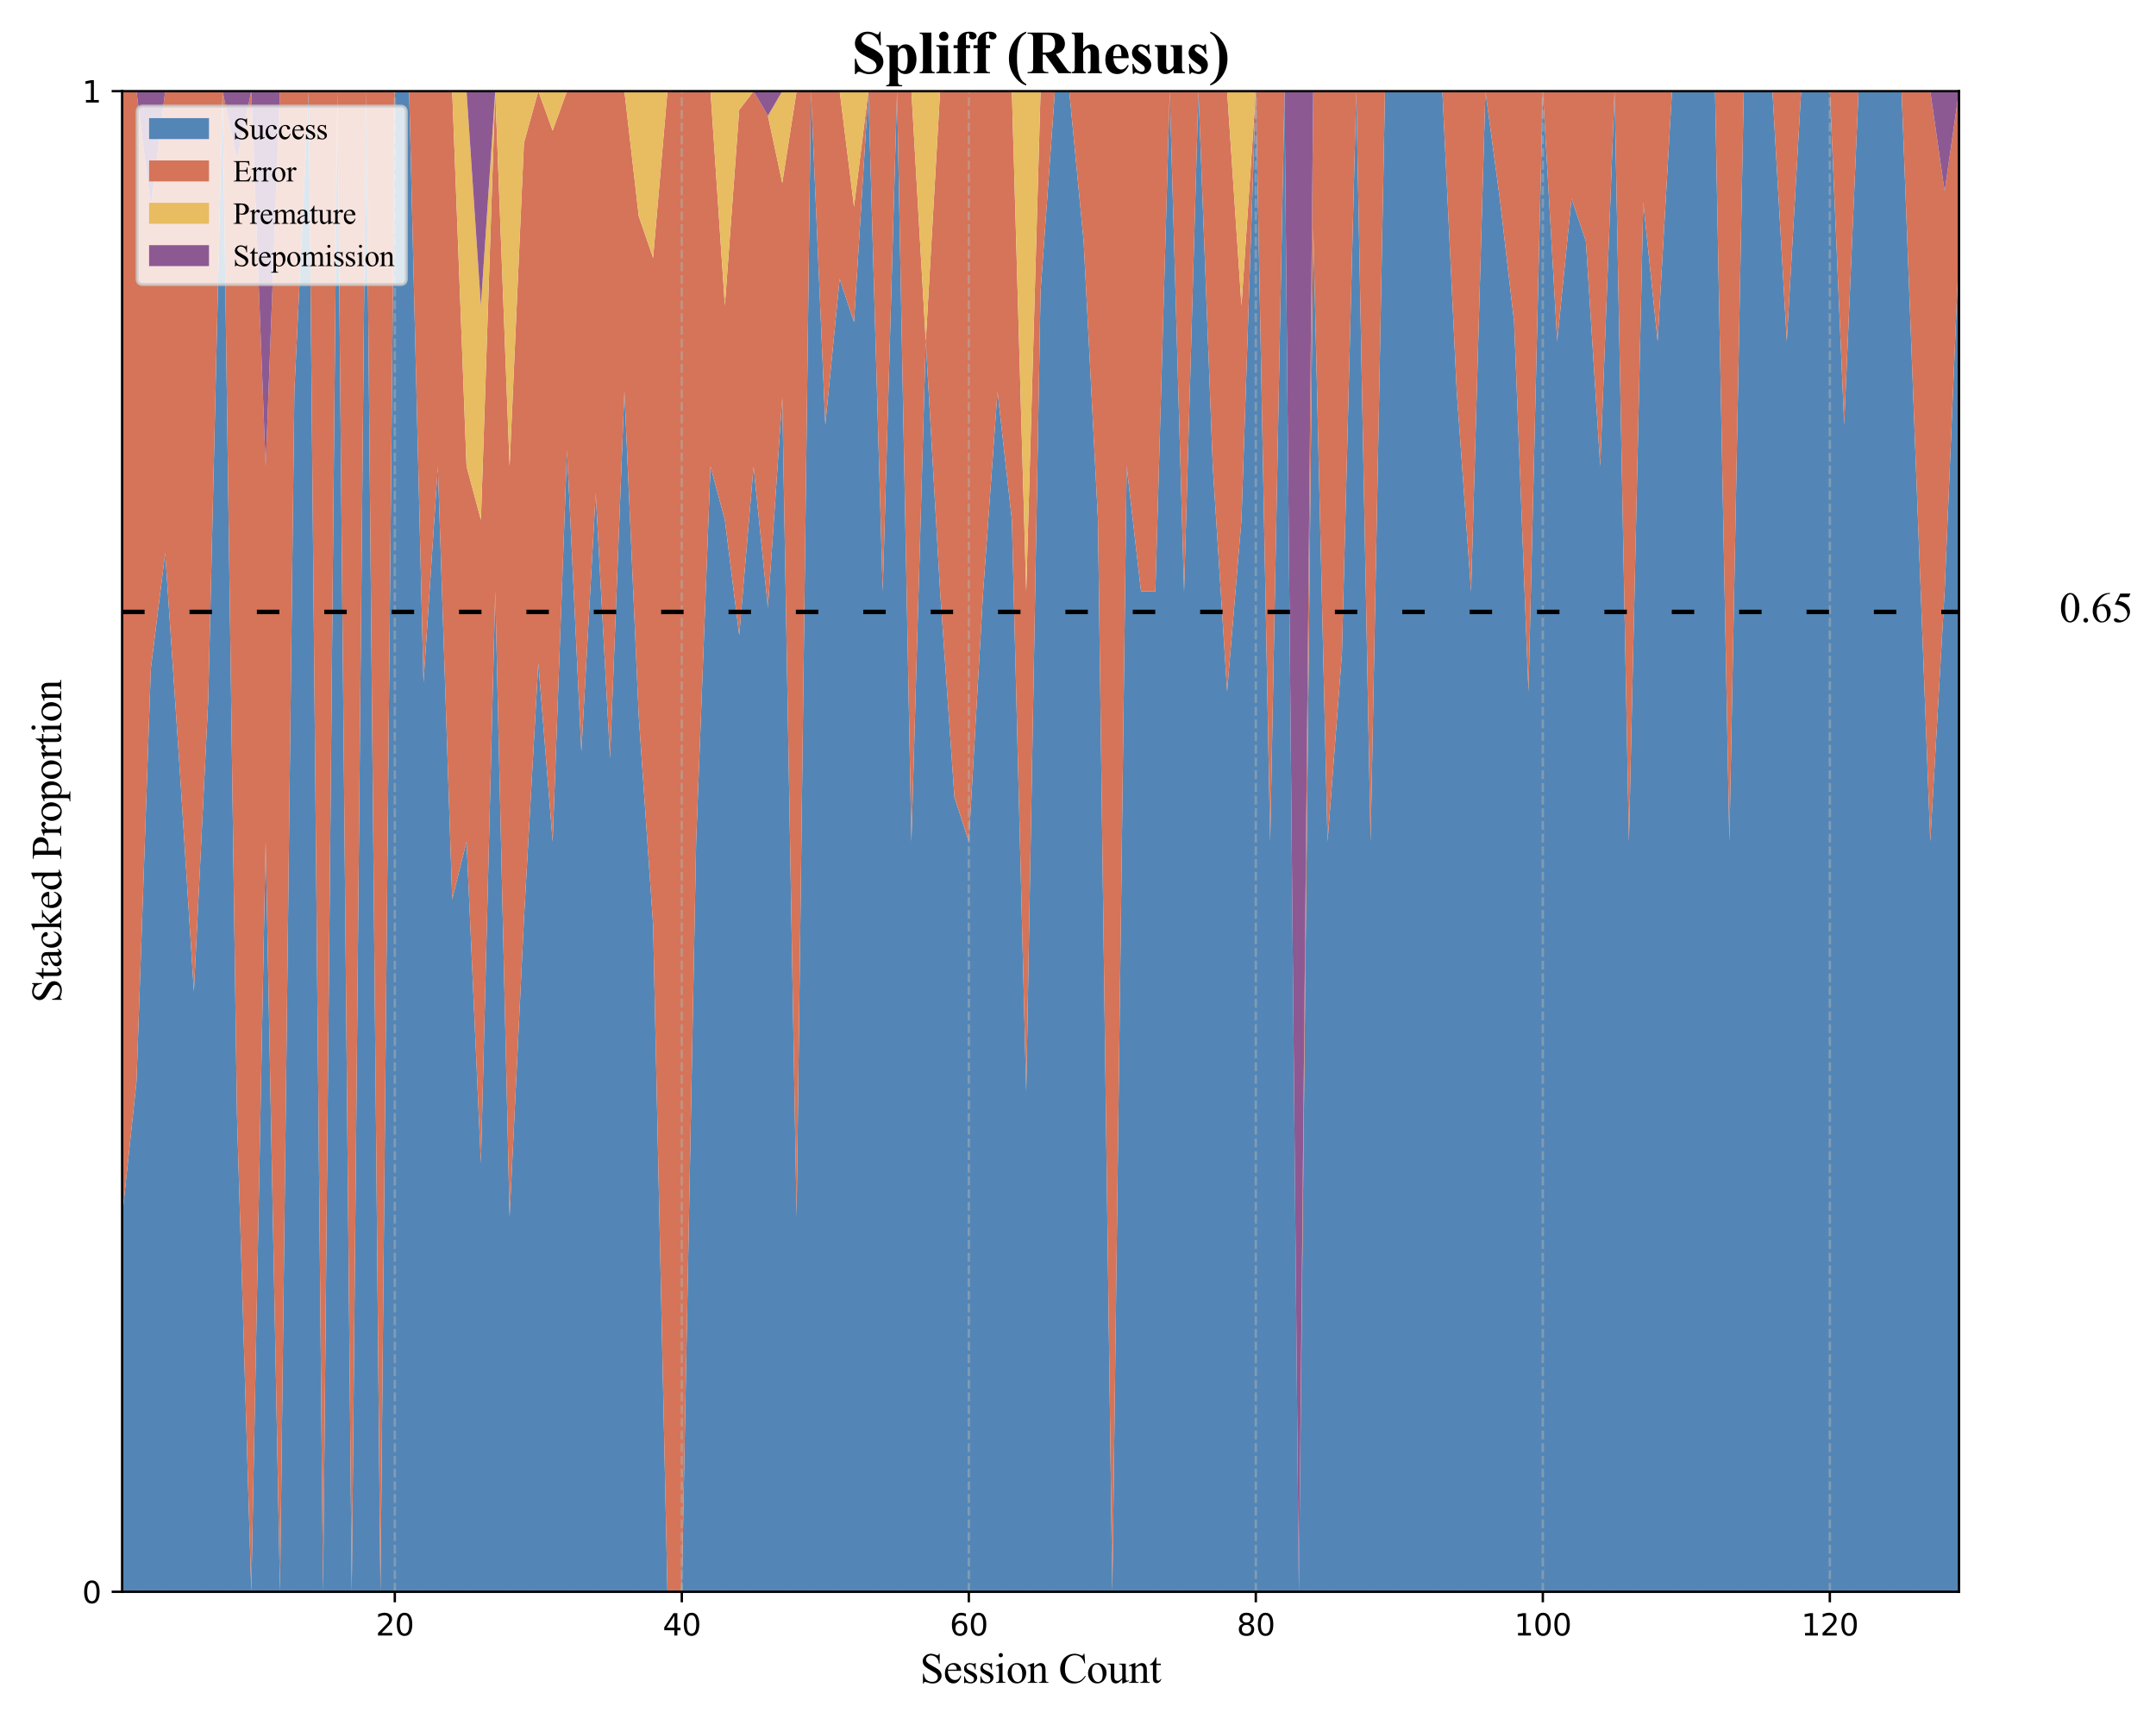 <?xml version="1.0" encoding="utf-8" standalone="no"?>
<!DOCTYPE svg PUBLIC "-//W3C//DTD SVG 1.1//EN"
  "http://www.w3.org/Graphics/SVG/1.1/DTD/svg11.dtd">
<svg xmlns:xlink="http://www.w3.org/1999/xlink" width="720pt" height="576pt" viewBox="0 0 720 576" xmlns="http://www.w3.org/2000/svg" version="1.1">
 <defs>
  <style type="text/css">*{stroke-linejoin: round; stroke-linecap: butt}</style>
 </defs>
 <g id="figure_1">
  <g id="patch_1">
   <path d="M 0 576 
L 720 576 
L 720 0 
L 0 0 
z
" style="fill: #ffffff"/>
  </g>
  <g id="axes_1">
   <g id="patch_2">
    <path d="M 40.79 531.52 
L 654.204 531.52 
L 654.204 30.441 
L 40.79 30.441 
z
" style="fill: #ffffff"/>
   </g>
   <g id="FillBetweenPolyCollection_1">
    <path d="M 40.79 406.25 
L 40.79 531.52 
L 45.582 531.52 
L 50.375 531.52 
L 55.167 531.52 
L 59.959 531.52 
L 64.751 531.52 
L 69.544 531.52 
L 74.336 531.52 
L 79.128 531.52 
L 83.921 531.52 
L 88.713 531.52 
L 93.505 531.52 
L 98.298 531.52 
L 103.09 531.52 
L 107.882 531.52 
L 112.674 531.52 
L 117.467 531.52 
L 122.259 531.52 
L 127.051 531.52 
L 131.844 531.52 
L 136.636 531.52 
L 141.428 531.52 
L 146.221 531.52 
L 151.013 531.52 
L 155.805 531.52 
L 160.597 531.52 
L 165.39 531.52 
L 170.182 531.52 
L 174.974 531.52 
L 179.767 531.52 
L 184.559 531.52 
L 189.351 531.52 
L 194.144 531.52 
L 198.936 531.52 
L 203.728 531.52 
L 208.52 531.52 
L 213.313 531.52 
L 218.105 531.52 
L 222.897 531.52 
L 227.69 531.52 
L 232.482 531.52 
L 237.274 531.52 
L 242.067 531.52 
L 246.859 531.52 
L 251.651 531.52 
L 256.443 531.52 
L 261.236 531.52 
L 266.028 531.52 
L 270.82 531.52 
L 275.613 531.52 
L 280.405 531.52 
L 285.197 531.52 
L 289.99 531.52 
L 294.782 531.52 
L 299.574 531.52 
L 304.366 531.52 
L 309.159 531.52 
L 313.951 531.52 
L 318.743 531.52 
L 323.536 531.52 
L 328.328 531.52 
L 333.12 531.52 
L 337.913 531.52 
L 342.705 531.52 
L 347.497 531.52 
L 352.289 531.52 
L 357.082 531.52 
L 361.874 531.52 
L 366.666 531.52 
L 371.459 531.52 
L 376.251 531.52 
L 381.043 531.52 
L 385.836 531.52 
L 390.628 531.52 
L 395.42 531.52 
L 400.212 531.52 
L 405.005 531.52 
L 409.797 531.52 
L 414.589 531.52 
L 419.382 531.52 
L 424.174 531.52 
L 428.966 531.52 
L 433.759 531.52 
L 438.551 531.52 
L 443.343 531.52 
L 448.135 531.52 
L 452.928 531.52 
L 457.72 531.52 
L 462.512 531.52 
L 467.305 531.52 
L 472.097 531.52 
L 476.889 531.52 
L 481.682 531.52 
L 486.474 531.52 
L 491.266 531.52 
L 496.058 531.52 
L 500.851 531.52 
L 505.643 531.52 
L 510.435 531.52 
L 515.228 531.52 
L 520.02 531.52 
L 524.812 531.52 
L 529.605 531.52 
L 534.397 531.52 
L 539.189 531.52 
L 543.981 531.52 
L 548.774 531.52 
L 553.566 531.52 
L 558.358 531.52 
L 563.151 531.52 
L 567.943 531.52 
L 572.735 531.52 
L 577.528 531.52 
L 582.32 531.52 
L 587.112 531.52 
L 591.904 531.52 
L 596.697 531.52 
L 601.489 531.52 
L 606.281 531.52 
L 611.074 531.52 
L 615.866 531.52 
L 620.658 531.52 
L 625.451 531.52 
L 630.243 531.52 
L 635.035 531.52 
L 639.827 531.52 
L 644.62 531.52 
L 649.412 531.52 
L 654.204 531.52 
L 654.204 83.186 
L 654.204 83.186 
L 649.412 197.467 
L 644.62 280.98 
L 639.827 155.71 
L 635.035 30.441 
L 630.243 30.441 
L 625.451 30.441 
L 620.658 30.441 
L 615.866 141.792 
L 611.074 30.441 
L 606.281 30.441 
L 601.489 30.441 
L 596.697 113.954 
L 591.904 30.441 
L 587.112 30.441 
L 582.32 30.441 
L 577.528 280.98 
L 572.735 30.441 
L 567.943 30.441 
L 563.151 30.441 
L 558.358 30.441 
L 553.566 113.954 
L 548.774 67.558 
L 543.981 280.98 
L 539.189 30.441 
L 534.397 155.71 
L 529.605 80.549 
L 524.812 66.232 
L 520.02 113.954 
L 515.228 30.441 
L 510.435 230.872 
L 505.643 107.53 
L 500.851 66.232 
L 496.058 30.441 
L 491.266 197.467 
L 486.474 130.656 
L 481.682 30.441 
L 476.889 30.441 
L 472.097 30.441 
L 467.305 30.441 
L 462.512 30.441 
L 457.72 280.98 
L 452.928 30.441 
L 448.135 218.345 
L 443.343 280.98 
L 438.551 75.993 
L 433.759 531.52 
L 428.966 30.441 
L 424.174 280.98 
L 419.382 30.441 
L 414.589 173.606 
L 409.797 230.872 
L 405.005 155.71 
L 400.212 30.441 
L 395.42 197.467 
L 390.628 30.441 
L 385.836 197.467 
L 381.043 197.467 
L 376.251 155.71 
L 371.459 531.52 
L 366.666 173.606 
L 361.874 80.549 
L 357.082 30.441 
L 352.289 30.441 
L 347.497 97.251 
L 342.705 364.494 
L 337.913 173.606 
L 333.12 130.656 
L 328.328 197.467 
L 323.536 280.98 
L 318.743 266.243 
L 313.951 197.467 
L 309.159 113.954 
L 304.366 280.98 
L 299.574 30.441 
L 294.782 197.467 
L 289.99 30.441 
L 285.197 107.53 
L 280.405 93.076 
L 275.613 141.792 
L 270.82 30.441 
L 266.028 406.25 
L 261.236 132.702 
L 256.443 202.943 
L 251.651 155.71 
L 246.859 212.082 
L 242.067 173.606 
L 237.274 155.71 
L 232.482 280.98 
L 227.69 531.52 
L 222.897 531.52 
L 218.105 308.818 
L 213.313 239.224 
L 208.52 130.656 
L 203.728 253.143 
L 198.936 164.658 
L 194.144 250.916 
L 189.351 150.264 
L 184.559 280.98 
L 179.767 221.328 
L 174.974 306.898 
L 170.182 406.25 
L 165.39 197.467 
L 160.597 388.354 
L 155.805 280.98 
L 151.013 300.253 
L 146.221 155.71 
L 141.428 227.836 
L 136.636 30.441 
L 131.844 30.441 
L 127.051 531.52 
L 122.259 30.441 
L 117.467 531.52 
L 112.674 30.441 
L 107.882 531.52 
L 103.09 30.441 
L 98.298 130.656 
L 93.505 531.52 
L 88.713 280.98 
L 83.921 531.52 
L 79.128 372.086 
L 74.336 30.441 
L 69.544 233.581 
L 64.751 331.088 
L 59.959 255.926 
L 55.167 184.619 
L 50.375 223.163 
L 45.582 361.153 
L 40.79 406.25 
z
" clip-path="url(#pd65417ac3e)" style="fill: #5386b6"/>
   </g>
   <g id="FillBetweenPolyCollection_2">
    <path d="M 40.79 30.441 
L 40.79 406.25 
L 45.582 361.153 
L 50.375 223.163 
L 55.167 184.619 
L 59.959 255.926 
L 64.751 331.088 
L 69.544 233.581 
L 74.336 30.441 
L 79.128 372.086 
L 83.921 531.52 
L 88.713 280.98 
L 93.505 531.52 
L 98.298 130.656 
L 103.09 30.441 
L 107.882 531.52 
L 112.674 30.441 
L 117.467 531.52 
L 122.259 30.441 
L 127.051 531.52 
L 131.844 30.441 
L 136.636 30.441 
L 141.428 227.836 
L 146.221 155.71 
L 151.013 300.253 
L 155.805 280.98 
L 160.597 388.354 
L 165.39 197.467 
L 170.182 406.25 
L 174.974 306.898 
L 179.767 221.328 
L 184.559 280.98 
L 189.351 150.264 
L 194.144 250.916 
L 198.936 164.658 
L 203.728 253.143 
L 208.52 130.656 
L 213.313 239.224 
L 218.105 308.818 
L 222.897 531.52 
L 227.69 531.52 
L 232.482 280.98 
L 237.274 155.71 
L 242.067 173.606 
L 246.859 212.082 
L 251.651 155.71 
L 256.443 202.943 
L 261.236 132.702 
L 266.028 406.25 
L 270.82 30.441 
L 275.613 141.792 
L 280.405 93.076 
L 285.197 107.53 
L 289.99 30.441 
L 294.782 197.467 
L 299.574 30.441 
L 304.366 280.98 
L 309.159 113.954 
L 313.951 197.467 
L 318.743 266.243 
L 323.536 280.98 
L 328.328 197.467 
L 333.12 130.656 
L 337.913 173.606 
L 342.705 364.494 
L 347.497 97.251 
L 352.289 30.441 
L 357.082 30.441 
L 361.874 80.549 
L 366.666 173.606 
L 371.459 531.52 
L 376.251 155.71 
L 381.043 197.467 
L 385.836 197.467 
L 390.628 30.441 
L 395.42 197.467 
L 400.212 30.441 
L 405.005 155.71 
L 409.797 230.872 
L 414.589 173.606 
L 419.382 30.441 
L 424.174 280.98 
L 428.966 30.441 
L 433.759 531.52 
L 438.551 75.993 
L 443.343 280.98 
L 448.135 218.345 
L 452.928 30.441 
L 457.72 280.98 
L 462.512 30.441 
L 467.305 30.441 
L 472.097 30.441 
L 476.889 30.441 
L 481.682 30.441 
L 486.474 130.656 
L 491.266 197.467 
L 496.058 30.441 
L 500.851 66.232 
L 505.643 107.53 
L 510.435 230.872 
L 515.228 30.441 
L 520.02 113.954 
L 524.812 66.232 
L 529.605 80.549 
L 534.397 155.71 
L 539.189 30.441 
L 543.981 280.98 
L 548.774 67.558 
L 553.566 113.954 
L 558.358 30.441 
L 563.151 30.441 
L 567.943 30.441 
L 572.735 30.441 
L 577.528 280.98 
L 582.32 30.441 
L 587.112 30.441 
L 591.904 30.441 
L 596.697 113.954 
L 601.489 30.441 
L 606.281 30.441 
L 611.074 30.441 
L 615.866 141.792 
L 620.658 30.441 
L 625.451 30.441 
L 630.243 30.441 
L 635.035 30.441 
L 639.827 155.71 
L 644.62 280.98 
L 649.412 197.467 
L 654.204 83.186 
L 654.204 30.441 
L 654.204 30.441 
L 649.412 63.846 
L 644.62 30.441 
L 639.827 30.441 
L 635.035 30.441 
L 630.243 30.441 
L 625.451 30.441 
L 620.658 30.441 
L 615.866 30.441 
L 611.074 30.441 
L 606.281 30.441 
L 601.489 30.441 
L 596.697 30.441 
L 591.904 30.441 
L 587.112 30.441 
L 582.32 30.441 
L 577.528 30.441 
L 572.735 30.441 
L 567.943 30.441 
L 563.151 30.441 
L 558.358 30.441 
L 553.566 30.441 
L 548.774 30.441 
L 543.981 30.441 
L 539.189 30.441 
L 534.397 30.441 
L 529.605 30.441 
L 524.812 30.441 
L 520.02 30.441 
L 515.228 30.441 
L 510.435 30.441 
L 505.643 30.441 
L 500.851 30.441 
L 496.058 30.441 
L 491.266 30.441 
L 486.474 30.441 
L 481.682 30.441 
L 476.889 30.441 
L 472.097 30.441 
L 467.305 30.441 
L 462.512 30.441 
L 457.72 30.441 
L 452.928 30.441 
L 448.135 30.441 
L 443.343 30.441 
L 438.551 30.441 
L 433.759 531.52 
L 428.966 30.441 
L 424.174 30.441 
L 419.382 30.441 
L 414.589 102.023 
L 409.797 30.441 
L 405.005 30.441 
L 400.212 30.441 
L 395.42 30.441 
L 390.628 30.441 
L 385.836 30.441 
L 381.043 30.441 
L 376.251 30.441 
L 371.459 30.441 
L 366.666 30.441 
L 361.874 30.441 
L 357.082 30.441 
L 352.289 30.441 
L 347.497 30.441 
L 342.705 197.467 
L 337.913 30.441 
L 333.12 30.441 
L 328.328 30.441 
L 323.536 30.441 
L 318.743 30.441 
L 313.951 30.441 
L 309.159 113.954 
L 304.366 30.441 
L 299.574 30.441 
L 294.782 30.441 
L 289.99 30.441 
L 285.197 68.985 
L 280.405 30.441 
L 275.613 30.441 
L 270.82 30.441 
L 266.028 30.441 
L 261.236 61.119 
L 256.443 38.655 
L 251.651 30.441 
L 246.859 36.704 
L 242.067 102.023 
L 237.274 30.441 
L 232.482 30.441 
L 227.69 30.441 
L 222.897 30.441 
L 218.105 86.116 
L 213.313 72.197 
L 208.52 30.441 
L 203.728 30.441 
L 198.936 30.441 
L 194.144 30.441 
L 189.351 30.441 
L 184.559 43.627 
L 179.767 30.441 
L 174.974 47.719 
L 170.182 155.71 
L 165.39 30.441 
L 160.597 173.606 
L 155.805 155.71 
L 151.013 30.441 
L 146.221 30.441 
L 141.428 30.441 
L 136.636 30.441 
L 131.844 30.441 
L 127.051 30.441 
L 122.259 30.441 
L 117.467 30.441 
L 112.674 30.441 
L 107.882 30.441 
L 103.09 30.441 
L 98.298 30.441 
L 93.505 30.441 
L 88.713 155.71 
L 83.921 30.441 
L 79.128 53.217 
L 74.336 30.441 
L 69.544 30.441 
L 64.751 30.441 
L 59.959 30.441 
L 55.167 30.441 
L 50.375 68.985 
L 45.582 30.441 
L 40.79 30.441 
z
" clip-path="url(#pd65417ac3e)" style="fill: #d57459"/>
   </g>
   <g id="FillBetweenPolyCollection_3">
    <path d="M 40.79 30.441 
L 40.79 30.441 
L 45.582 30.441 
L 50.375 68.985 
L 55.167 30.441 
L 59.959 30.441 
L 64.751 30.441 
L 69.544 30.441 
L 74.336 30.441 
L 79.128 53.217 
L 83.921 30.441 
L 88.713 155.71 
L 93.505 30.441 
L 98.298 30.441 
L 103.09 30.441 
L 107.882 30.441 
L 112.674 30.441 
L 117.467 30.441 
L 122.259 30.441 
L 127.051 30.441 
L 131.844 30.441 
L 136.636 30.441 
L 141.428 30.441 
L 146.221 30.441 
L 151.013 30.441 
L 155.805 155.71 
L 160.597 173.606 
L 165.39 30.441 
L 170.182 155.71 
L 174.974 47.719 
L 179.767 30.441 
L 184.559 43.627 
L 189.351 30.441 
L 194.144 30.441 
L 198.936 30.441 
L 203.728 30.441 
L 208.52 30.441 
L 213.313 72.197 
L 218.105 86.116 
L 222.897 30.441 
L 227.69 30.441 
L 232.482 30.441 
L 237.274 30.441 
L 242.067 102.023 
L 246.859 36.704 
L 251.651 30.441 
L 256.443 38.655 
L 261.236 61.119 
L 266.028 30.441 
L 270.82 30.441 
L 275.613 30.441 
L 280.405 30.441 
L 285.197 68.985 
L 289.99 30.441 
L 294.782 30.441 
L 299.574 30.441 
L 304.366 30.441 
L 309.159 113.954 
L 313.951 30.441 
L 318.743 30.441 
L 323.536 30.441 
L 328.328 30.441 
L 333.12 30.441 
L 337.913 30.441 
L 342.705 197.467 
L 347.497 30.441 
L 352.289 30.441 
L 357.082 30.441 
L 361.874 30.441 
L 366.666 30.441 
L 371.459 30.441 
L 376.251 30.441 
L 381.043 30.441 
L 385.836 30.441 
L 390.628 30.441 
L 395.42 30.441 
L 400.212 30.441 
L 405.005 30.441 
L 409.797 30.441 
L 414.589 102.023 
L 419.382 30.441 
L 424.174 30.441 
L 428.966 30.441 
L 433.759 531.52 
L 438.551 30.441 
L 443.343 30.441 
L 448.135 30.441 
L 452.928 30.441 
L 457.72 30.441 
L 462.512 30.441 
L 467.305 30.441 
L 472.097 30.441 
L 476.889 30.441 
L 481.682 30.441 
L 486.474 30.441 
L 491.266 30.441 
L 496.058 30.441 
L 500.851 30.441 
L 505.643 30.441 
L 510.435 30.441 
L 515.228 30.441 
L 520.02 30.441 
L 524.812 30.441 
L 529.605 30.441 
L 534.397 30.441 
L 539.189 30.441 
L 543.981 30.441 
L 548.774 30.441 
L 553.566 30.441 
L 558.358 30.441 
L 563.151 30.441 
L 567.943 30.441 
L 572.735 30.441 
L 577.528 30.441 
L 582.32 30.441 
L 587.112 30.441 
L 591.904 30.441 
L 596.697 30.441 
L 601.489 30.441 
L 606.281 30.441 
L 611.074 30.441 
L 615.866 30.441 
L 620.658 30.441 
L 625.451 30.441 
L 630.243 30.441 
L 635.035 30.441 
L 639.827 30.441 
L 644.62 30.441 
L 649.412 63.846 
L 654.204 30.441 
L 654.204 30.441 
L 654.204 30.441 
L 649.412 63.846 
L 644.62 30.441 
L 639.827 30.441 
L 635.035 30.441 
L 630.243 30.441 
L 625.451 30.441 
L 620.658 30.441 
L 615.866 30.441 
L 611.074 30.441 
L 606.281 30.441 
L 601.489 30.441 
L 596.697 30.441 
L 591.904 30.441 
L 587.112 30.441 
L 582.32 30.441 
L 577.528 30.441 
L 572.735 30.441 
L 567.943 30.441 
L 563.151 30.441 
L 558.358 30.441 
L 553.566 30.441 
L 548.774 30.441 
L 543.981 30.441 
L 539.189 30.441 
L 534.397 30.441 
L 529.605 30.441 
L 524.812 30.441 
L 520.02 30.441 
L 515.228 30.441 
L 510.435 30.441 
L 505.643 30.441 
L 500.851 30.441 
L 496.058 30.441 
L 491.266 30.441 
L 486.474 30.441 
L 481.682 30.441 
L 476.889 30.441 
L 472.097 30.441 
L 467.305 30.441 
L 462.512 30.441 
L 457.72 30.441 
L 452.928 30.441 
L 448.135 30.441 
L 443.343 30.441 
L 438.551 30.441 
L 433.759 531.52 
L 428.966 30.441 
L 424.174 30.441 
L 419.382 30.441 
L 414.589 30.441 
L 409.797 30.441 
L 405.005 30.441 
L 400.212 30.441 
L 395.42 30.441 
L 390.628 30.441 
L 385.836 30.441 
L 381.043 30.441 
L 376.251 30.441 
L 371.459 30.441 
L 366.666 30.441 
L 361.874 30.441 
L 357.082 30.441 
L 352.289 30.441 
L 347.497 30.441 
L 342.705 30.441 
L 337.913 30.441 
L 333.12 30.441 
L 328.328 30.441 
L 323.536 30.441 
L 318.743 30.441 
L 313.951 30.441 
L 309.159 30.441 
L 304.366 30.441 
L 299.574 30.441 
L 294.782 30.441 
L 289.99 30.441 
L 285.197 30.441 
L 280.405 30.441 
L 275.613 30.441 
L 270.82 30.441 
L 266.028 30.441 
L 261.236 30.441 
L 256.443 38.655 
L 251.651 30.441 
L 246.859 30.441 
L 242.067 30.441 
L 237.274 30.441 
L 232.482 30.441 
L 227.69 30.441 
L 222.897 30.441 
L 218.105 30.441 
L 213.313 30.441 
L 208.52 30.441 
L 203.728 30.441 
L 198.936 30.441 
L 194.144 30.441 
L 189.351 30.441 
L 184.559 30.441 
L 179.767 30.441 
L 174.974 30.441 
L 170.182 30.441 
L 165.39 30.441 
L 160.597 102.023 
L 155.805 30.441 
L 151.013 30.441 
L 146.221 30.441 
L 141.428 30.441 
L 136.636 30.441 
L 131.844 30.441 
L 127.051 30.441 
L 122.259 30.441 
L 117.467 30.441 
L 112.674 30.441 
L 107.882 30.441 
L 103.09 30.441 
L 98.298 30.441 
L 93.505 30.441 
L 88.713 155.71 
L 83.921 30.441 
L 79.128 53.217 
L 74.336 30.441 
L 69.544 30.441 
L 64.751 30.441 
L 59.959 30.441 
L 55.167 30.441 
L 50.375 68.985 
L 45.582 30.441 
L 40.79 30.441 
z
" clip-path="url(#pd65417ac3e)" style="fill: #e8bc60"/>
   </g>
   <g id="FillBetweenPolyCollection_4">
    <path d="M 40.79 30.441 
L 40.79 30.441 
L 45.582 30.441 
L 50.375 68.985 
L 55.167 30.441 
L 59.959 30.441 
L 64.751 30.441 
L 69.544 30.441 
L 74.336 30.441 
L 79.128 53.217 
L 83.921 30.441 
L 88.713 155.71 
L 93.505 30.441 
L 98.298 30.441 
L 103.09 30.441 
L 107.882 30.441 
L 112.674 30.441 
L 117.467 30.441 
L 122.259 30.441 
L 127.051 30.441 
L 131.844 30.441 
L 136.636 30.441 
L 141.428 30.441 
L 146.221 30.441 
L 151.013 30.441 
L 155.805 30.441 
L 160.597 102.023 
L 165.39 30.441 
L 170.182 30.441 
L 174.974 30.441 
L 179.767 30.441 
L 184.559 30.441 
L 189.351 30.441 
L 194.144 30.441 
L 198.936 30.441 
L 203.728 30.441 
L 208.52 30.441 
L 213.313 30.441 
L 218.105 30.441 
L 222.897 30.441 
L 227.69 30.441 
L 232.482 30.441 
L 237.274 30.441 
L 242.067 30.441 
L 246.859 30.441 
L 251.651 30.441 
L 256.443 38.655 
L 261.236 30.441 
L 266.028 30.441 
L 270.82 30.441 
L 275.613 30.441 
L 280.405 30.441 
L 285.197 30.441 
L 289.99 30.441 
L 294.782 30.441 
L 299.574 30.441 
L 304.366 30.441 
L 309.159 30.441 
L 313.951 30.441 
L 318.743 30.441 
L 323.536 30.441 
L 328.328 30.441 
L 333.12 30.441 
L 337.913 30.441 
L 342.705 30.441 
L 347.497 30.441 
L 352.289 30.441 
L 357.082 30.441 
L 361.874 30.441 
L 366.666 30.441 
L 371.459 30.441 
L 376.251 30.441 
L 381.043 30.441 
L 385.836 30.441 
L 390.628 30.441 
L 395.42 30.441 
L 400.212 30.441 
L 405.005 30.441 
L 409.797 30.441 
L 414.589 30.441 
L 419.382 30.441 
L 424.174 30.441 
L 428.966 30.441 
L 433.759 531.52 
L 438.551 30.441 
L 443.343 30.441 
L 448.135 30.441 
L 452.928 30.441 
L 457.72 30.441 
L 462.512 30.441 
L 467.305 30.441 
L 472.097 30.441 
L 476.889 30.441 
L 481.682 30.441 
L 486.474 30.441 
L 491.266 30.441 
L 496.058 30.441 
L 500.851 30.441 
L 505.643 30.441 
L 510.435 30.441 
L 515.228 30.441 
L 520.02 30.441 
L 524.812 30.441 
L 529.605 30.441 
L 534.397 30.441 
L 539.189 30.441 
L 543.981 30.441 
L 548.774 30.441 
L 553.566 30.441 
L 558.358 30.441 
L 563.151 30.441 
L 567.943 30.441 
L 572.735 30.441 
L 577.528 30.441 
L 582.32 30.441 
L 587.112 30.441 
L 591.904 30.441 
L 596.697 30.441 
L 601.489 30.441 
L 606.281 30.441 
L 611.074 30.441 
L 615.866 30.441 
L 620.658 30.441 
L 625.451 30.441 
L 630.243 30.441 
L 635.035 30.441 
L 639.827 30.441 
L 644.62 30.441 
L 649.412 63.846 
L 654.204 30.441 
L 654.204 30.441 
L 654.204 30.441 
L 649.412 30.441 
L 644.62 30.441 
L 639.827 30.441 
L 635.035 30.441 
L 630.243 30.441 
L 625.451 30.441 
L 620.658 30.441 
L 615.866 30.441 
L 611.074 30.441 
L 606.281 30.441 
L 601.489 30.441 
L 596.697 30.441 
L 591.904 30.441 
L 587.112 30.441 
L 582.32 30.441 
L 577.528 30.441 
L 572.735 30.441 
L 567.943 30.441 
L 563.151 30.441 
L 558.358 30.441 
L 553.566 30.441 
L 548.774 30.441 
L 543.981 30.441 
L 539.189 30.441 
L 534.397 30.441 
L 529.605 30.441 
L 524.812 30.441 
L 520.02 30.441 
L 515.228 30.441 
L 510.435 30.441 
L 505.643 30.441 
L 500.851 30.441 
L 496.058 30.441 
L 491.266 30.441 
L 486.474 30.441 
L 481.682 30.441 
L 476.889 30.441 
L 472.097 30.441 
L 467.305 30.441 
L 462.512 30.441 
L 457.72 30.441 
L 452.928 30.441 
L 448.135 30.441 
L 443.343 30.441 
L 438.551 30.441 
L 433.759 30.441 
L 428.966 30.441 
L 424.174 30.441 
L 419.382 30.441 
L 414.589 30.441 
L 409.797 30.441 
L 405.005 30.441 
L 400.212 30.441 
L 395.42 30.441 
L 390.628 30.441 
L 385.836 30.441 
L 381.043 30.441 
L 376.251 30.441 
L 371.459 30.441 
L 366.666 30.441 
L 361.874 30.441 
L 357.082 30.441 
L 352.289 30.441 
L 347.497 30.441 
L 342.705 30.441 
L 337.913 30.441 
L 333.12 30.441 
L 328.328 30.441 
L 323.536 30.441 
L 318.743 30.441 
L 313.951 30.441 
L 309.159 30.441 
L 304.366 30.441 
L 299.574 30.441 
L 294.782 30.441 
L 289.99 30.441 
L 285.197 30.441 
L 280.405 30.441 
L 275.613 30.441 
L 270.82 30.441 
L 266.028 30.441 
L 261.236 30.441 
L 256.443 30.441 
L 251.651 30.441 
L 246.859 30.441 
L 242.067 30.441 
L 237.274 30.441 
L 232.482 30.441 
L 227.69 30.441 
L 222.897 30.441 
L 218.105 30.441 
L 213.313 30.441 
L 208.52 30.441 
L 203.728 30.441 
L 198.936 30.441 
L 194.144 30.441 
L 189.351 30.441 
L 184.559 30.441 
L 179.767 30.441 
L 174.974 30.441 
L 170.182 30.441 
L 165.39 30.441 
L 160.597 30.441 
L 155.805 30.441 
L 151.013 30.441 
L 146.221 30.441 
L 141.428 30.441 
L 136.636 30.441 
L 131.844 30.441 
L 127.051 30.441 
L 122.259 30.441 
L 117.467 30.441 
L 112.674 30.441 
L 107.882 30.441 
L 103.09 30.441 
L 98.298 30.441 
L 93.505 30.441 
L 88.713 30.441 
L 83.921 30.441 
L 79.128 30.441 
L 74.336 30.441 
L 69.544 30.441 
L 64.751 30.441 
L 59.959 30.441 
L 55.167 30.441 
L 50.375 30.441 
L 45.582 30.441 
L 40.79 30.441 
z
" clip-path="url(#pd65417ac3e)" style="fill: #8d5993"/>
   </g>
   <g id="matplotlib.axis_1">
    <g id="xtick_1">
     <g id="line2d_1">
      <path d="M 131.844 531.52 
L 131.844 30.441 
" clip-path="url(#pd65417ac3e)" style="fill: none; stroke-dasharray: 2.96,1.28; stroke-dashoffset: 0; stroke: #b0b0b0; stroke-opacity: 0.5; stroke-width: 0.8"/>
     </g>
     <g id="line2d_2">
      <defs>
       <path id="md49d523cc7" d="M 0 0 
L 0 3.5 
" style="stroke: #000000; stroke-width: 0.8"/>
      </defs>
      <g>
       <use xlink:href="#md49d523cc7" x="131.844" y="531.52" style="stroke: #000000; stroke-width: 0.8"/>
      </g>
     </g>
     <g id="text_1">
      <!-- 20 -->
      <g transform="translate(125.481 546.118) scale(0.1 -0.1)">
       <defs>
        <path id="DejaVuSans-32" d="M 1228 531 
L 3431 531 
L 3431 0 
L 469 0 
L 469 531 
Q 828 903 1448 1529 
Q 2069 2156 2228 2338 
Q 2531 2678 2651 2914 
Q 2772 3150 2772 3378 
Q 2772 3750 2511 3984 
Q 2250 4219 1831 4219 
Q 1534 4219 1204 4116 
Q 875 4013 500 3803 
L 500 4441 
Q 881 4594 1212 4672 
Q 1544 4750 1819 4750 
Q 2544 4750 2975 4387 
Q 3406 4025 3406 3419 
Q 3406 3131 3298 2873 
Q 3191 2616 2906 2266 
Q 2828 2175 2409 1742 
Q 1991 1309 1228 531 
z
" transform="scale(0.016)"/>
        <path id="DejaVuSans-30" d="M 2034 4250 
Q 1547 4250 1301 3770 
Q 1056 3291 1056 2328 
Q 1056 1369 1301 889 
Q 1547 409 2034 409 
Q 2525 409 2770 889 
Q 3016 1369 3016 2328 
Q 3016 3291 2770 3770 
Q 2525 4250 2034 4250 
z
M 2034 4750 
Q 2819 4750 3233 4129 
Q 3647 3509 3647 2328 
Q 3647 1150 3233 529 
Q 2819 -91 2034 -91 
Q 1250 -91 836 529 
Q 422 1150 422 2328 
Q 422 3509 836 4129 
Q 1250 4750 2034 4750 
z
" transform="scale(0.016)"/>
       </defs>
       <use xlink:href="#DejaVuSans-32"/>
       <use xlink:href="#DejaVuSans-30" transform="translate(63.623 0)"/>
      </g>
     </g>
    </g>
    <g id="xtick_2">
     <g id="line2d_3">
      <path d="M 227.69 531.52 
L 227.69 30.441 
" clip-path="url(#pd65417ac3e)" style="fill: none; stroke-dasharray: 2.96,1.28; stroke-dashoffset: 0; stroke: #b0b0b0; stroke-opacity: 0.5; stroke-width: 0.8"/>
     </g>
     <g id="line2d_4">
      <g>
       <use xlink:href="#md49d523cc7" x="227.69" y="531.52" style="stroke: #000000; stroke-width: 0.8"/>
      </g>
     </g>
     <g id="text_2">
      <!-- 40 -->
      <g transform="translate(221.327 546.118) scale(0.1 -0.1)">
       <defs>
        <path id="DejaVuSans-34" d="M 2419 4116 
L 825 1625 
L 2419 1625 
L 2419 4116 
z
M 2253 4666 
L 3047 4666 
L 3047 1625 
L 3713 1625 
L 3713 1100 
L 3047 1100 
L 3047 0 
L 2419 0 
L 2419 1100 
L 313 1100 
L 313 1709 
L 2253 4666 
z
" transform="scale(0.016)"/>
       </defs>
       <use xlink:href="#DejaVuSans-34"/>
       <use xlink:href="#DejaVuSans-30" transform="translate(63.623 0)"/>
      </g>
     </g>
    </g>
    <g id="xtick_3">
     <g id="line2d_5">
      <path d="M 323.536 531.52 
L 323.536 30.441 
" clip-path="url(#pd65417ac3e)" style="fill: none; stroke-dasharray: 2.96,1.28; stroke-dashoffset: 0; stroke: #b0b0b0; stroke-opacity: 0.5; stroke-width: 0.8"/>
     </g>
     <g id="line2d_6">
      <g>
       <use xlink:href="#md49d523cc7" x="323.536" y="531.52" style="stroke: #000000; stroke-width: 0.8"/>
      </g>
     </g>
     <g id="text_3">
      <!-- 60 -->
      <g transform="translate(317.173 546.118) scale(0.1 -0.1)">
       <defs>
        <path id="DejaVuSans-36" d="M 2113 2584 
Q 1688 2584 1439 2293 
Q 1191 2003 1191 1497 
Q 1191 994 1439 701 
Q 1688 409 2113 409 
Q 2538 409 2786 701 
Q 3034 994 3034 1497 
Q 3034 2003 2786 2293 
Q 2538 2584 2113 2584 
z
M 3366 4563 
L 3366 3988 
Q 3128 4100 2886 4159 
Q 2644 4219 2406 4219 
Q 1781 4219 1451 3797 
Q 1122 3375 1075 2522 
Q 1259 2794 1537 2939 
Q 1816 3084 2150 3084 
Q 2853 3084 3261 2657 
Q 3669 2231 3669 1497 
Q 3669 778 3244 343 
Q 2819 -91 2113 -91 
Q 1303 -91 875 529 
Q 447 1150 447 2328 
Q 447 3434 972 4092 
Q 1497 4750 2381 4750 
Q 2619 4750 2861 4703 
Q 3103 4656 3366 4563 
z
" transform="scale(0.016)"/>
       </defs>
       <use xlink:href="#DejaVuSans-36"/>
       <use xlink:href="#DejaVuSans-30" transform="translate(63.623 0)"/>
      </g>
     </g>
    </g>
    <g id="xtick_4">
     <g id="line2d_7">
      <path d="M 419.382 531.52 
L 419.382 30.441 
" clip-path="url(#pd65417ac3e)" style="fill: none; stroke-dasharray: 2.96,1.28; stroke-dashoffset: 0; stroke: #b0b0b0; stroke-opacity: 0.5; stroke-width: 0.8"/>
     </g>
     <g id="line2d_8">
      <g>
       <use xlink:href="#md49d523cc7" x="419.382" y="531.52" style="stroke: #000000; stroke-width: 0.8"/>
      </g>
     </g>
     <g id="text_4">
      <!-- 80 -->
      <g transform="translate(413.019 546.118) scale(0.1 -0.1)">
       <defs>
        <path id="DejaVuSans-38" d="M 2034 2216 
Q 1584 2216 1326 1975 
Q 1069 1734 1069 1313 
Q 1069 891 1326 650 
Q 1584 409 2034 409 
Q 2484 409 2743 651 
Q 3003 894 3003 1313 
Q 3003 1734 2745 1975 
Q 2488 2216 2034 2216 
z
M 1403 2484 
Q 997 2584 770 2862 
Q 544 3141 544 3541 
Q 544 4100 942 4425 
Q 1341 4750 2034 4750 
Q 2731 4750 3128 4425 
Q 3525 4100 3525 3541 
Q 3525 3141 3298 2862 
Q 3072 2584 2669 2484 
Q 3125 2378 3379 2068 
Q 3634 1759 3634 1313 
Q 3634 634 3220 271 
Q 2806 -91 2034 -91 
Q 1263 -91 848 271 
Q 434 634 434 1313 
Q 434 1759 690 2068 
Q 947 2378 1403 2484 
z
M 1172 3481 
Q 1172 3119 1398 2916 
Q 1625 2713 2034 2713 
Q 2441 2713 2670 2916 
Q 2900 3119 2900 3481 
Q 2900 3844 2670 4047 
Q 2441 4250 2034 4250 
Q 1625 4250 1398 4047 
Q 1172 3844 1172 3481 
z
" transform="scale(0.016)"/>
       </defs>
       <use xlink:href="#DejaVuSans-38"/>
       <use xlink:href="#DejaVuSans-30" transform="translate(63.623 0)"/>
      </g>
     </g>
    </g>
    <g id="xtick_5">
     <g id="line2d_9">
      <path d="M 515.228 531.52 
L 515.228 30.441 
" clip-path="url(#pd65417ac3e)" style="fill: none; stroke-dasharray: 2.96,1.28; stroke-dashoffset: 0; stroke: #b0b0b0; stroke-opacity: 0.5; stroke-width: 0.8"/>
     </g>
     <g id="line2d_10">
      <g>
       <use xlink:href="#md49d523cc7" x="515.228" y="531.52" style="stroke: #000000; stroke-width: 0.8"/>
      </g>
     </g>
     <g id="text_5">
      <!-- 100 -->
      <g transform="translate(505.684 546.118) scale(0.1 -0.1)">
       <defs>
        <path id="DejaVuSans-31" d="M 794 531 
L 1825 531 
L 1825 4091 
L 703 3866 
L 703 4441 
L 1819 4666 
L 2450 4666 
L 2450 531 
L 3481 531 
L 3481 0 
L 794 0 
L 794 531 
z
" transform="scale(0.016)"/>
       </defs>
       <use xlink:href="#DejaVuSans-31"/>
       <use xlink:href="#DejaVuSans-30" transform="translate(63.623 0)"/>
       <use xlink:href="#DejaVuSans-30" transform="translate(127.246 0)"/>
      </g>
     </g>
    </g>
    <g id="xtick_6">
     <g id="line2d_11">
      <path d="M 611.074 531.52 
L 611.074 30.441 
" clip-path="url(#pd65417ac3e)" style="fill: none; stroke-dasharray: 2.96,1.28; stroke-dashoffset: 0; stroke: #b0b0b0; stroke-opacity: 0.5; stroke-width: 0.8"/>
     </g>
     <g id="line2d_12">
      <g>
       <use xlink:href="#md49d523cc7" x="611.074" y="531.52" style="stroke: #000000; stroke-width: 0.8"/>
      </g>
     </g>
     <g id="text_6">
      <!-- 120 -->
      <g transform="translate(601.53 546.118) scale(0.1 -0.1)">
       <use xlink:href="#DejaVuSans-31"/>
       <use xlink:href="#DejaVuSans-32" transform="translate(63.623 0)"/>
       <use xlink:href="#DejaVuSans-30" transform="translate(127.246 0)"/>
      </g>
     </g>
    </g>
    <g id="text_7">
     <!-- Session Count -->
     <g transform="translate(307.24 561.919) scale(0.14 -0.14)">
      <defs>
       <path id="TimesNewRomanPSMT-53" d="M 2934 4334 
L 2934 2869 
L 2819 2869 
Q 2763 3291 2617 3541 
Q 2472 3791 2203 3937 
Q 1934 4084 1647 4084 
Q 1322 4084 1109 3886 
Q 897 3688 897 3434 
Q 897 3241 1031 3081 
Q 1225 2847 1953 2456 
Q 2547 2138 2764 1967 
Q 2981 1797 3098 1565 
Q 3216 1334 3216 1081 
Q 3216 600 2842 251 
Q 2469 -97 1881 -97 
Q 1697 -97 1534 -69 
Q 1438 -53 1133 45 
Q 828 144 747 144 
Q 669 144 623 97 
Q 578 50 556 -97 
L 441 -97 
L 441 1356 
L 556 1356 
Q 638 900 775 673 
Q 913 447 1195 297 
Q 1478 147 1816 147 
Q 2206 147 2432 353 
Q 2659 559 2659 841 
Q 2659 997 2573 1156 
Q 2488 1316 2306 1453 
Q 2184 1547 1640 1851 
Q 1097 2156 867 2337 
Q 638 2519 519 2737 
Q 400 2956 400 3219 
Q 400 3675 750 4004 
Q 1100 4334 1641 4334 
Q 1978 4334 2356 4169 
Q 2531 4091 2603 4091 
Q 2684 4091 2736 4139 
Q 2788 4188 2819 4334 
L 2934 4334 
z
" transform="scale(0.016)"/>
       <path id="TimesNewRomanPSMT-65" d="M 681 1784 
Q 678 1147 991 784 
Q 1303 422 1725 422 
Q 2006 422 2214 576 
Q 2422 731 2563 1106 
L 2659 1044 
Q 2594 616 2278 264 
Q 1963 -88 1488 -88 
Q 972 -88 605 314 
Q 238 716 238 1394 
Q 238 2128 614 2539 
Q 991 2950 1559 2950 
Q 2041 2950 2350 2633 
Q 2659 2316 2659 1784 
L 681 1784 
z
M 681 1966 
L 2006 1966 
Q 1991 2241 1941 2353 
Q 1863 2528 1708 2628 
Q 1553 2728 1384 2728 
Q 1125 2728 920 2526 
Q 716 2325 681 1966 
z
" transform="scale(0.016)"/>
       <path id="TimesNewRomanPSMT-73" d="M 2050 2947 
L 2050 1972 
L 1947 1972 
Q 1828 2431 1642 2597 
Q 1456 2763 1169 2763 
Q 950 2763 815 2647 
Q 681 2531 681 2391 
Q 681 2216 781 2091 
Q 878 1963 1175 1819 
L 1631 1597 
Q 2266 1288 2266 781 
Q 2266 391 1970 151 
Q 1675 -88 1309 -88 
Q 1047 -88 709 6 
Q 606 38 541 38 
Q 469 38 428 -44 
L 325 -44 
L 325 978 
L 428 978 
Q 516 541 762 319 
Q 1009 97 1316 97 
Q 1531 97 1667 223 
Q 1803 350 1803 528 
Q 1803 744 1651 891 
Q 1500 1038 1047 1263 
Q 594 1488 453 1669 
Q 313 1847 313 2119 
Q 313 2472 555 2709 
Q 797 2947 1181 2947 
Q 1350 2947 1591 2875 
Q 1750 2828 1803 2828 
Q 1853 2828 1881 2850 
Q 1909 2872 1947 2947 
L 2050 2947 
z
" transform="scale(0.016)"/>
       <path id="TimesNewRomanPSMT-69" d="M 928 4444 
Q 1059 4444 1151 4351 
Q 1244 4259 1244 4128 
Q 1244 3997 1151 3903 
Q 1059 3809 928 3809 
Q 797 3809 703 3903 
Q 609 3997 609 4128 
Q 609 4259 701 4351 
Q 794 4444 928 4444 
z
M 1188 2947 
L 1188 647 
Q 1188 378 1227 289 
Q 1266 200 1342 156 
Q 1419 113 1622 113 
L 1622 0 
L 231 0 
L 231 113 
Q 441 113 512 153 
Q 584 194 626 287 
Q 669 381 669 647 
L 669 1750 
Q 669 2216 641 2353 
Q 619 2453 572 2492 
Q 525 2531 444 2531 
Q 356 2531 231 2484 
L 188 2597 
L 1050 2947 
L 1188 2947 
z
" transform="scale(0.016)"/>
       <path id="TimesNewRomanPSMT-6f" d="M 1600 2947 
Q 2250 2947 2644 2453 
Q 2978 2031 2978 1484 
Q 2978 1100 2793 706 
Q 2609 313 2286 112 
Q 1963 -88 1566 -88 
Q 919 -88 538 428 
Q 216 863 216 1403 
Q 216 1797 411 2186 
Q 606 2575 925 2761 
Q 1244 2947 1600 2947 
z
M 1503 2744 
Q 1338 2744 1170 2645 
Q 1003 2547 900 2300 
Q 797 2053 797 1666 
Q 797 1041 1045 587 
Q 1294 134 1700 134 
Q 2003 134 2200 384 
Q 2397 634 2397 1244 
Q 2397 2006 2069 2444 
Q 1847 2744 1503 2744 
z
" transform="scale(0.016)"/>
       <path id="TimesNewRomanPSMT-6e" d="M 1034 2341 
Q 1538 2947 1994 2947 
Q 2228 2947 2397 2830 
Q 2566 2713 2666 2444 
Q 2734 2256 2734 1869 
L 2734 647 
Q 2734 375 2778 278 
Q 2813 200 2889 156 
Q 2966 113 3172 113 
L 3172 0 
L 1756 0 
L 1756 113 
L 1816 113 
Q 2016 113 2095 173 
Q 2175 234 2206 353 
Q 2219 400 2219 647 
L 2219 1819 
Q 2219 2209 2117 2386 
Q 2016 2563 1775 2563 
Q 1403 2563 1034 2156 
L 1034 647 
Q 1034 356 1069 288 
Q 1113 197 1189 155 
Q 1266 113 1500 113 
L 1500 0 
L 84 0 
L 84 113 
L 147 113 
Q 366 113 442 223 
Q 519 334 519 647 
L 519 1709 
Q 519 2225 495 2337 
Q 472 2450 423 2490 
Q 375 2531 294 2531 
Q 206 2531 84 2484 
L 38 2597 
L 900 2947 
L 1034 2947 
L 1034 2341 
z
" transform="scale(0.016)"/>
       <path id="TimesNewRomanPSMT-20" transform="scale(0.016)"/>
       <path id="TimesNewRomanPSMT-43" d="M 3853 4334 
L 3950 2894 
L 3853 2894 
Q 3659 3541 3300 3825 
Q 2941 4109 2438 4109 
Q 2016 4109 1675 3895 
Q 1334 3681 1139 3212 
Q 944 2744 944 2047 
Q 944 1472 1128 1050 
Q 1313 628 1683 403 
Q 2053 178 2528 178 
Q 2941 178 3256 354 
Q 3572 531 3950 1056 
L 4047 994 
Q 3728 428 3303 165 
Q 2878 -97 2294 -97 
Q 1241 -97 663 684 
Q 231 1266 231 2053 
Q 231 2688 515 3219 
Q 800 3750 1298 4042 
Q 1797 4334 2388 4334 
Q 2847 4334 3294 4109 
Q 3425 4041 3481 4041 
Q 3566 4041 3628 4100 
Q 3709 4184 3744 4334 
L 3853 4334 
z
" transform="scale(0.016)"/>
       <path id="TimesNewRomanPSMT-75" d="M 2709 2863 
L 2709 1128 
Q 2709 631 2732 520 
Q 2756 409 2807 365 
Q 2859 322 2928 322 
Q 3025 322 3147 375 
L 3191 266 
L 2334 -88 
L 2194 -88 
L 2194 519 
Q 1825 119 1631 15 
Q 1438 -88 1222 -88 
Q 981 -88 804 51 
Q 628 191 559 409 
Q 491 628 491 1028 
L 491 2306 
Q 491 2509 447 2587 
Q 403 2666 317 2708 
Q 231 2750 6 2747 
L 6 2863 
L 1009 2863 
L 1009 947 
Q 1009 547 1148 422 
Q 1288 297 1484 297 
Q 1619 297 1789 381 
Q 1959 466 2194 703 
L 2194 2325 
Q 2194 2569 2105 2655 
Q 2016 2741 1734 2747 
L 1734 2863 
L 2709 2863 
z
" transform="scale(0.016)"/>
       <path id="TimesNewRomanPSMT-74" d="M 1031 3803 
L 1031 2863 
L 1700 2863 
L 1700 2644 
L 1031 2644 
L 1031 788 
Q 1031 509 1111 412 
Q 1191 316 1316 316 
Q 1419 316 1516 380 
Q 1613 444 1666 569 
L 1788 569 
Q 1678 263 1478 108 
Q 1278 -47 1066 -47 
Q 922 -47 784 33 
Q 647 113 581 261 
Q 516 409 516 719 
L 516 2644 
L 63 2644 
L 63 2747 
Q 234 2816 414 2980 
Q 594 3144 734 3369 
Q 806 3488 934 3803 
L 1031 3803 
z
" transform="scale(0.016)"/>
      </defs>
      <use xlink:href="#TimesNewRomanPSMT-53"/>
      <use xlink:href="#TimesNewRomanPSMT-65" transform="translate(55.615 0)"/>
      <use xlink:href="#TimesNewRomanPSMT-73" transform="translate(100 0)"/>
      <use xlink:href="#TimesNewRomanPSMT-73" transform="translate(138.916 0)"/>
      <use xlink:href="#TimesNewRomanPSMT-69" transform="translate(177.832 0)"/>
      <use xlink:href="#TimesNewRomanPSMT-6f" transform="translate(205.615 0)"/>
      <use xlink:href="#TimesNewRomanPSMT-6e" transform="translate(255.615 0)"/>
      <use xlink:href="#TimesNewRomanPSMT-20" transform="translate(305.615 0)"/>
      <use xlink:href="#TimesNewRomanPSMT-43" transform="translate(330.615 0)"/>
      <use xlink:href="#TimesNewRomanPSMT-6f" transform="translate(397.314 0)"/>
      <use xlink:href="#TimesNewRomanPSMT-75" transform="translate(447.314 0)"/>
      <use xlink:href="#TimesNewRomanPSMT-6e" transform="translate(497.314 0)"/>
      <use xlink:href="#TimesNewRomanPSMT-74" transform="translate(547.314 0)"/>
     </g>
    </g>
   </g>
   <g id="matplotlib.axis_2">
    <g id="ytick_1">
     <g id="line2d_13">
      <path d="M 40.79 531.52 
L 654.204 531.52 
" clip-path="url(#pd65417ac3e)" style="fill: none; stroke-dasharray: 2.96,1.28; stroke-dashoffset: 0; stroke: #b0b0b0; stroke-opacity: 0.5; stroke-width: 0.8"/>
     </g>
     <g id="line2d_14">
      <defs>
       <path id="medf8a0ab05" d="M 0 0 
L -3.5 0 
" style="stroke: #000000; stroke-width: 0.8"/>
      </defs>
      <g>
       <use xlink:href="#medf8a0ab05" x="40.79" y="531.52" style="stroke: #000000; stroke-width: 0.8"/>
      </g>
     </g>
     <g id="text_8">
      <!-- 0 -->
      <g transform="translate(27.427 535.319) scale(0.1 -0.1)">
       <use xlink:href="#DejaVuSans-30"/>
      </g>
     </g>
    </g>
    <g id="ytick_2">
     <g id="line2d_15">
      <path d="M 40.79 30.441 
L 654.204 30.441 
" clip-path="url(#pd65417ac3e)" style="fill: none; stroke-dasharray: 2.96,1.28; stroke-dashoffset: 0; stroke: #b0b0b0; stroke-opacity: 0.5; stroke-width: 0.8"/>
     </g>
     <g id="line2d_16">
      <g>
       <use xlink:href="#medf8a0ab05" x="40.79" y="30.441" style="stroke: #000000; stroke-width: 0.8"/>
      </g>
     </g>
     <g id="text_9">
      <!-- 1 -->
      <g transform="translate(27.427 34.24) scale(0.1 -0.1)">
       <use xlink:href="#DejaVuSans-31"/>
      </g>
     </g>
    </g>
    <g id="text_10">
     <!-- Stacked Proportion -->
     <g transform="translate(20.433 334.833) rotate(-90) scale(0.14 -0.14)">
      <defs>
       <path id="TimesNewRomanPSMT-61" d="M 1822 413 
Q 1381 72 1269 19 
Q 1100 -59 909 -59 
Q 613 -59 420 144 
Q 228 347 228 678 
Q 228 888 322 1041 
Q 450 1253 767 1440 
Q 1084 1628 1822 1897 
L 1822 2009 
Q 1822 2438 1686 2597 
Q 1550 2756 1291 2756 
Q 1094 2756 978 2650 
Q 859 2544 859 2406 
L 866 2225 
Q 866 2081 792 2003 
Q 719 1925 600 1925 
Q 484 1925 411 2006 
Q 338 2088 338 2228 
Q 338 2497 613 2722 
Q 888 2947 1384 2947 
Q 1766 2947 2009 2819 
Q 2194 2722 2281 2516 
Q 2338 2381 2338 1966 
L 2338 994 
Q 2338 584 2353 492 
Q 2369 400 2405 369 
Q 2441 338 2488 338 
Q 2538 338 2575 359 
Q 2641 400 2828 588 
L 2828 413 
Q 2478 -56 2159 -56 
Q 2006 -56 1915 50 
Q 1825 156 1822 413 
z
M 1822 616 
L 1822 1706 
Q 1350 1519 1213 1441 
Q 966 1303 859 1153 
Q 753 1003 753 825 
Q 753 600 887 451 
Q 1022 303 1197 303 
Q 1434 303 1822 616 
z
" transform="scale(0.016)"/>
       <path id="TimesNewRomanPSMT-63" d="M 2631 1088 
Q 2516 522 2178 217 
Q 1841 -88 1431 -88 
Q 944 -88 581 321 
Q 219 731 219 1428 
Q 219 2103 620 2525 
Q 1022 2947 1584 2947 
Q 2006 2947 2278 2723 
Q 2550 2500 2550 2259 
Q 2550 2141 2473 2067 
Q 2397 1994 2259 1994 
Q 2075 1994 1981 2113 
Q 1928 2178 1911 2362 
Q 1894 2547 1784 2644 
Q 1675 2738 1481 2738 
Q 1169 2738 978 2506 
Q 725 2200 725 1697 
Q 725 1184 976 792 
Q 1228 400 1656 400 
Q 1963 400 2206 609 
Q 2378 753 2541 1131 
L 2631 1088 
z
" transform="scale(0.016)"/>
       <path id="TimesNewRomanPSMT-6b" d="M 1047 4444 
L 1047 1594 
L 1775 2259 
Q 2006 2472 2044 2528 
Q 2069 2566 2069 2603 
Q 2069 2666 2017 2711 
Q 1966 2756 1847 2763 
L 1847 2863 
L 3091 2863 
L 3091 2763 
Q 2834 2756 2664 2684 
Q 2494 2613 2291 2428 
L 1556 1750 
L 2291 822 
Q 2597 438 2703 334 
Q 2853 188 2966 144 
Q 3044 113 3238 113 
L 3238 0 
L 1847 0 
L 1847 113 
Q 1966 116 2008 148 
Q 2050 181 2050 241 
Q 2050 313 1925 472 
L 1047 1594 
L 1047 644 
Q 1047 366 1086 278 
Q 1125 191 1197 153 
Q 1269 116 1509 113 
L 1509 0 
L 53 0 
L 53 113 
Q 272 113 381 166 
Q 447 200 481 272 
Q 528 375 528 628 
L 528 3234 
Q 528 3731 506 3842 
Q 484 3953 434 3995 
Q 384 4038 303 4038 
Q 238 4038 106 3984 
L 53 4094 
L 903 4444 
L 1047 4444 
z
" transform="scale(0.016)"/>
       <path id="TimesNewRomanPSMT-64" d="M 2222 322 
Q 2013 103 1813 7 
Q 1613 -88 1381 -88 
Q 913 -88 563 304 
Q 213 697 213 1313 
Q 213 1928 600 2439 
Q 988 2950 1597 2950 
Q 1975 2950 2222 2709 
L 2222 3238 
Q 2222 3728 2198 3840 
Q 2175 3953 2125 3993 
Q 2075 4034 2000 4034 
Q 1919 4034 1784 3984 
L 1744 4094 
L 2597 4444 
L 2738 4444 
L 2738 1134 
Q 2738 631 2761 520 
Q 2784 409 2836 365 
Q 2888 322 2956 322 
Q 3041 322 3181 375 
L 3216 266 
L 2366 -88 
L 2222 -88 
L 2222 322 
z
M 2222 541 
L 2222 2016 
Q 2203 2228 2109 2403 
Q 2016 2578 1861 2667 
Q 1706 2756 1559 2756 
Q 1284 2756 1069 2509 
Q 784 2184 784 1559 
Q 784 928 1059 592 
Q 1334 256 1672 256 
Q 1956 256 2222 541 
z
" transform="scale(0.016)"/>
       <path id="TimesNewRomanPSMT-50" d="M 1313 1984 
L 1313 750 
Q 1313 350 1400 253 
Q 1519 116 1759 116 
L 1922 116 
L 1922 0 
L 106 0 
L 106 116 
L 266 116 
Q 534 116 650 291 
Q 713 388 713 750 
L 713 3488 
Q 713 3888 628 3984 
Q 506 4122 266 4122 
L 106 4122 
L 106 4238 
L 1659 4238 
Q 2228 4238 2556 4120 
Q 2884 4003 3109 3725 
Q 3334 3447 3334 3066 
Q 3334 2547 2992 2222 
Q 2650 1897 2025 1897 
Q 1872 1897 1694 1919 
Q 1516 1941 1313 1984 
z
M 1313 2163 
Q 1478 2131 1606 2115 
Q 1734 2100 1825 2100 
Q 2150 2100 2386 2351 
Q 2622 2603 2622 3003 
Q 2622 3278 2509 3514 
Q 2397 3750 2190 3867 
Q 1984 3984 1722 3984 
Q 1563 3984 1313 3925 
L 1313 2163 
z
" transform="scale(0.016)"/>
       <path id="TimesNewRomanPSMT-72" d="M 1038 2947 
L 1038 2303 
Q 1397 2947 1775 2947 
Q 1947 2947 2059 2842 
Q 2172 2738 2172 2600 
Q 2172 2478 2090 2393 
Q 2009 2309 1897 2309 
Q 1788 2309 1652 2417 
Q 1516 2525 1450 2525 
Q 1394 2525 1328 2463 
Q 1188 2334 1038 2041 
L 1038 669 
Q 1038 431 1097 309 
Q 1138 225 1241 169 
Q 1344 113 1538 113 
L 1538 0 
L 72 0 
L 72 113 
Q 291 113 397 181 
Q 475 231 506 341 
Q 522 394 522 644 
L 522 1753 
Q 522 2253 501 2348 
Q 481 2444 426 2487 
Q 372 2531 291 2531 
Q 194 2531 72 2484 
L 41 2597 
L 906 2947 
L 1038 2947 
z
" transform="scale(0.016)"/>
       <path id="TimesNewRomanPSMT-70" d="M -6 2578 
L 875 2934 
L 994 2934 
L 994 2266 
Q 1216 2644 1439 2795 
Q 1663 2947 1909 2947 
Q 2341 2947 2628 2609 
Q 2981 2197 2981 1534 
Q 2981 794 2556 309 
Q 2206 -88 1675 -88 
Q 1444 -88 1275 -22 
Q 1150 25 994 166 
L 994 -706 
Q 994 -1000 1030 -1079 
Q 1066 -1159 1155 -1206 
Q 1244 -1253 1478 -1253 
L 1478 -1369 
L -22 -1369 
L -22 -1253 
L 56 -1253 
Q 228 -1256 350 -1188 
Q 409 -1153 442 -1076 
Q 475 -1000 475 -688 
L 475 2019 
Q 475 2297 450 2372 
Q 425 2447 370 2484 
Q 316 2522 222 2522 
Q 147 2522 31 2478 
L -6 2578 
z
M 994 2081 
L 994 1013 
Q 994 666 1022 556 
Q 1066 375 1236 237 
Q 1406 100 1666 100 
Q 1978 100 2172 344 
Q 2425 663 2425 1241 
Q 2425 1897 2138 2250 
Q 1938 2494 1663 2494 
Q 1513 2494 1366 2419 
Q 1253 2363 994 2081 
z
" transform="scale(0.016)"/>
      </defs>
      <use xlink:href="#TimesNewRomanPSMT-53"/>
      <use xlink:href="#TimesNewRomanPSMT-74" transform="translate(55.615 0)"/>
      <use xlink:href="#TimesNewRomanPSMT-61" transform="translate(83.398 0)"/>
      <use xlink:href="#TimesNewRomanPSMT-63" transform="translate(127.783 0)"/>
      <use xlink:href="#TimesNewRomanPSMT-6b" transform="translate(172.168 0)"/>
      <use xlink:href="#TimesNewRomanPSMT-65" transform="translate(222.168 0)"/>
      <use xlink:href="#TimesNewRomanPSMT-64" transform="translate(266.553 0)"/>
      <use xlink:href="#TimesNewRomanPSMT-20" transform="translate(316.553 0)"/>
      <use xlink:href="#TimesNewRomanPSMT-50" transform="translate(341.553 0)"/>
      <use xlink:href="#TimesNewRomanPSMT-72" transform="translate(397.168 0)"/>
      <use xlink:href="#TimesNewRomanPSMT-6f" transform="translate(430.469 0)"/>
      <use xlink:href="#TimesNewRomanPSMT-70" transform="translate(480.469 0)"/>
      <use xlink:href="#TimesNewRomanPSMT-6f" transform="translate(530.469 0)"/>
      <use xlink:href="#TimesNewRomanPSMT-72" transform="translate(580.469 0)"/>
      <use xlink:href="#TimesNewRomanPSMT-74" transform="translate(613.77 0)"/>
      <use xlink:href="#TimesNewRomanPSMT-69" transform="translate(641.553 0)"/>
      <use xlink:href="#TimesNewRomanPSMT-6f" transform="translate(669.336 0)"/>
      <use xlink:href="#TimesNewRomanPSMT-6e" transform="translate(719.336 0)"/>
     </g>
    </g>
   </g>
   <g id="line2d_17">
    <path d="M 40.79 204.329 
L 654.204 204.329 
" clip-path="url(#pd65417ac3e)" style="fill: none; stroke-dasharray: 7.5,15; stroke-dashoffset: 0; stroke: #000000; stroke-width: 1.5"/>
   </g>
   <g id="patch_3">
    <path d="M 40.79 531.52 
L 40.79 30.441 
" style="fill: none; stroke: #000000; stroke-width: 0.8; stroke-linejoin: miter; stroke-linecap: square"/>
   </g>
   <g id="patch_4">
    <path d="M 654.204 531.52 
L 654.204 30.441 
" style="fill: none; stroke: #000000; stroke-width: 0.8; stroke-linejoin: miter; stroke-linecap: square"/>
   </g>
   <g id="patch_5">
    <path d="M 40.79 531.52 
L 654.204 531.52 
" style="fill: none; stroke: #000000; stroke-width: 0.8; stroke-linejoin: miter; stroke-linecap: square"/>
   </g>
   <g id="patch_6">
    <path d="M 40.79 30.441 
L 654.204 30.441 
" style="fill: none; stroke: #000000; stroke-width: 0.8; stroke-linejoin: miter; stroke-linecap: square"/>
   </g>
   <g id="text_11">
    <!-- 0.65 -->
    <g transform="translate(687.75 207.692) scale(0.14 -0.14)">
     <defs>
      <path id="TimesNewRomanPSMT-30" d="M 231 2094 
Q 231 2819 450 3342 
Q 669 3866 1031 4122 
Q 1313 4325 1613 4325 
Q 2100 4325 2488 3828 
Q 2972 3213 2972 2159 
Q 2972 1422 2759 906 
Q 2547 391 2217 158 
Q 1888 -75 1581 -75 
Q 975 -75 572 641 
Q 231 1244 231 2094 
z
M 844 2016 
Q 844 1141 1059 588 
Q 1238 122 1591 122 
Q 1759 122 1940 273 
Q 2122 425 2216 781 
Q 2359 1319 2359 2297 
Q 2359 3022 2209 3506 
Q 2097 3866 1919 4016 
Q 1791 4119 1609 4119 
Q 1397 4119 1231 3928 
Q 1006 3669 925 3112 
Q 844 2556 844 2016 
z
" transform="scale(0.016)"/>
      <path id="TimesNewRomanPSMT-2e" d="M 800 606 
Q 947 606 1047 504 
Q 1147 403 1147 259 
Q 1147 116 1045 14 
Q 944 -88 800 -88 
Q 656 -88 554 14 
Q 453 116 453 259 
Q 453 406 554 506 
Q 656 606 800 606 
z
" transform="scale(0.016)"/>
      <path id="TimesNewRomanPSMT-36" d="M 2869 4325 
L 2869 4209 
Q 2456 4169 2195 4045 
Q 1934 3922 1679 3669 
Q 1425 3416 1258 3105 
Q 1091 2794 978 2366 
Q 1428 2675 1881 2675 
Q 2316 2675 2634 2325 
Q 2953 1975 2953 1425 
Q 2953 894 2631 456 
Q 2244 -75 1606 -75 
Q 1172 -75 869 213 
Q 275 772 275 1663 
Q 275 2231 503 2743 
Q 731 3256 1154 3653 
Q 1578 4050 1965 4187 
Q 2353 4325 2688 4325 
L 2869 4325 
z
M 925 2138 
Q 869 1716 869 1456 
Q 869 1156 980 804 
Q 1091 453 1309 247 
Q 1469 100 1697 100 
Q 1969 100 2183 356 
Q 2397 613 2397 1088 
Q 2397 1622 2184 2012 
Q 1972 2403 1581 2403 
Q 1463 2403 1327 2353 
Q 1191 2303 925 2138 
z
" transform="scale(0.016)"/>
      <path id="TimesNewRomanPSMT-35" d="M 2778 4238 
L 2534 3706 
L 1259 3706 
L 981 3138 
Q 1809 3016 2294 2522 
Q 2709 2097 2709 1522 
Q 2709 1188 2573 903 
Q 2438 619 2231 419 
Q 2025 219 1772 97 
Q 1413 -75 1034 -75 
Q 653 -75 479 54 
Q 306 184 306 341 
Q 306 428 378 495 
Q 450 563 559 563 
Q 641 563 702 538 
Q 763 513 909 409 
Q 1144 247 1384 247 
Q 1750 247 2026 523 
Q 2303 800 2303 1197 
Q 2303 1581 2056 1914 
Q 1809 2247 1375 2428 
Q 1034 2569 447 2591 
L 1259 4238 
L 2778 4238 
z
" transform="scale(0.016)"/>
     </defs>
     <use xlink:href="#TimesNewRomanPSMT-30"/>
     <use xlink:href="#TimesNewRomanPSMT-2e" transform="translate(50 0)"/>
     <use xlink:href="#TimesNewRomanPSMT-36" transform="translate(75 0)"/>
     <use xlink:href="#TimesNewRomanPSMT-35" transform="translate(125 0)"/>
    </g>
   </g>
   <g id="text_12">
    <!-- Spliff (Rhesus) -->
    <g transform="translate(284.433 24.441) scale(0.2 -0.2)">
     <defs>
      <path id="TimesNewRomanPS-BoldMT-53" d="M 3006 4334 
L 3041 2922 
L 2913 2922 
Q 2822 3453 2467 3776 
Q 2113 4100 1700 4100 
Q 1381 4100 1195 3929 
Q 1009 3759 1009 3538 
Q 1009 3397 1075 3288 
Q 1166 3141 1366 2997 
Q 1513 2894 2044 2631 
Q 2788 2266 3047 1941 
Q 3303 1616 3303 1197 
Q 3303 666 2889 283 
Q 2475 -100 1838 -100 
Q 1638 -100 1459 -59 
Q 1281 -19 1013 94 
Q 863 156 766 156 
Q 684 156 593 93 
Q 503 31 447 -97 
L 331 -97 
L 331 1503 
L 447 1503 
Q 584 828 976 473 
Q 1369 119 1822 119 
Q 2172 119 2380 309 
Q 2588 500 2588 753 
Q 2588 903 2508 1043 
Q 2428 1184 2265 1311 
Q 2103 1438 1691 1641 
Q 1113 1925 859 2125 
Q 606 2325 470 2572 
Q 334 2819 334 3116 
Q 334 3622 706 3978 
Q 1078 4334 1644 4334 
Q 1850 4334 2044 4284 
Q 2191 4247 2402 4145 
Q 2613 4044 2697 4044 
Q 2778 4044 2825 4094 
Q 2872 4144 2913 4334 
L 3006 4334 
z
" transform="scale(0.016)"/>
      <path id="TimesNewRomanPS-BoldMT-70" d="M 1347 297 
L 1347 -791 
Q 1347 -1016 1383 -1097 
Q 1419 -1178 1494 -1215 
Q 1569 -1253 1788 -1253 
L 1788 -1369 
L 122 -1369 
L 122 -1253 
Q 316 -1247 409 -1144 
Q 472 -1072 472 -772 
L 472 2313 
Q 472 2622 400 2708 
Q 328 2794 122 2806 
L 122 2922 
L 1347 2922 
L 1347 2538 
Q 1500 2763 1659 2863 
Q 1888 3009 2156 3009 
Q 2478 3009 2742 2806 
Q 3006 2603 3143 2245 
Q 3281 1888 3281 1475 
Q 3281 1031 3139 664 
Q 2997 297 2726 104 
Q 2456 -88 2125 -88 
Q 1884 -88 1675 19 
Q 1519 100 1347 297 
z
M 1347 613 
Q 1616 231 1922 231 
Q 2091 231 2200 409 
Q 2363 672 2363 1409 
Q 2363 2166 2184 2444 
Q 2066 2628 1866 2628 
Q 1550 2628 1347 2172 
L 1347 613 
z
" transform="scale(0.016)"/>
      <path id="TimesNewRomanPS-BoldMT-6c" d="M 1359 4238 
L 1359 606 
Q 1359 297 1431 211 
Q 1503 125 1713 113 
L 1713 0 
L 134 0 
L 134 113 
Q 328 119 422 225 
Q 484 297 484 606 
L 484 3631 
Q 484 3938 412 4023 
Q 341 4109 134 4122 
L 134 4238 
L 1359 4238 
z
" transform="scale(0.016)"/>
      <path id="TimesNewRomanPS-BoldMT-69" d="M 919 4338 
Q 1122 4338 1262 4195 
Q 1403 4053 1403 3853 
Q 1403 3653 1261 3512 
Q 1119 3372 919 3372 
Q 719 3372 578 3512 
Q 438 3653 438 3853 
Q 438 4053 578 4195 
Q 719 4338 919 4338 
z
M 1356 2922 
L 1356 606 
Q 1356 297 1428 211 
Q 1500 125 1709 113 
L 1709 0 
L 131 0 
L 131 113 
Q 325 119 419 225 
Q 481 297 481 606 
L 481 2313 
Q 481 2622 409 2708 
Q 338 2794 131 2806 
L 131 2922 
L 1356 2922 
z
" transform="scale(0.016)"/>
      <path id="TimesNewRomanPS-BoldMT-66" d="M 1497 2616 
L 1497 588 
Q 1497 294 1559 219 
Q 1659 103 1928 113 
L 1928 0 
L 206 0 
L 206 113 
Q 403 116 486 158 
Q 569 200 600 275 
Q 631 350 631 588 
L 631 2616 
L 206 2616 
L 206 2922 
L 631 2922 
L 631 3138 
L 628 3284 
Q 628 3734 958 4034 
Q 1288 4334 1850 4334 
Q 2234 4334 2420 4190 
Q 2606 4047 2606 3872 
Q 2606 3731 2490 3628 
Q 2375 3525 2184 3525 
Q 2022 3525 1926 3609 
Q 1831 3694 1831 3797 
Q 1831 3825 1850 3913 
Q 1863 3966 1863 4013 
Q 1863 4078 1825 4109 
Q 1775 4156 1703 4156 
Q 1613 4156 1552 4081 
Q 1491 4006 1491 3841 
L 1497 3294 
L 1497 2922 
L 1928 2922 
L 1928 2616 
L 1497 2616 
z
" transform="scale(0.016)"/>
      <path id="TimesNewRomanPS-BoldMT-20" transform="scale(0.016)"/>
      <path id="TimesNewRomanPS-BoldMT-28" d="M 2056 4334 
L 2056 4191 
Q 1731 3978 1578 3775 
Q 1366 3494 1247 3053 
Q 1097 2506 1097 1525 
Q 1097 600 1233 87 
Q 1369 -425 1603 -741 
Q 1766 -959 2056 -1125 
L 2056 -1281 
Q 1303 -1028 779 -248 
Q 256 531 256 1544 
Q 256 2544 778 3314 
Q 1300 4084 2056 4334 
z
" transform="scale(0.016)"/>
      <path id="TimesNewRomanPS-BoldMT-52" d="M 1700 1931 
L 1700 744 
Q 1700 400 1742 311 
Q 1784 222 1890 169 
Q 1997 116 2288 116 
L 2288 0 
L 119 0 
L 119 116 
Q 413 116 517 170 
Q 622 225 664 312 
Q 706 400 706 744 
L 706 3494 
Q 706 3838 664 3927 
Q 622 4016 515 4069 
Q 409 4122 119 4122 
L 119 4238 
L 2088 4238 
Q 2856 4238 3212 4131 
Q 3569 4025 3794 3739 
Q 4019 3453 4019 3069 
Q 4019 2600 3681 2294 
Q 3466 2100 3078 2003 
L 4097 569 
Q 4297 291 4381 222 
Q 4509 125 4678 116 
L 4678 0 
L 3344 0 
L 1978 1931 
L 1700 1931 
z
M 1700 4009 
L 1700 2153 
L 1878 2153 
Q 2313 2153 2528 2233 
Q 2744 2313 2867 2520 
Q 2991 2728 2991 3063 
Q 2991 3547 2764 3778 
Q 2538 4009 2034 4009 
L 1700 4009 
z
" transform="scale(0.016)"/>
      <path id="TimesNewRomanPS-BoldMT-68" d="M 1409 4238 
L 1409 2547 
Q 1650 2800 1850 2904 
Q 2050 3009 2266 3009 
Q 2541 3009 2736 2853 
Q 2931 2697 2995 2486 
Q 3059 2275 3059 1775 
L 3059 634 
Q 3059 300 3121 217 
Q 3184 134 3375 113 
L 3375 0 
L 1894 0 
L 1894 113 
Q 2050 134 2128 238 
Q 2184 319 2184 634 
L 2184 1938 
Q 2184 2300 2156 2392 
Q 2128 2484 2061 2536 
Q 1994 2588 1909 2588 
Q 1784 2588 1665 2502 
Q 1547 2416 1409 2200 
L 1409 634 
Q 1409 322 1456 244 
Q 1516 138 1700 113 
L 1700 0 
L 219 0 
L 219 113 
Q 403 131 481 231 
Q 534 300 534 634 
L 534 3603 
Q 534 3934 473 4015 
Q 413 4097 219 4122 
L 219 4238 
L 1409 4238 
z
" transform="scale(0.016)"/>
      <path id="TimesNewRomanPS-BoldMT-65" d="M 2691 1566 
L 1088 1566 
Q 1116 984 1397 647 
Q 1613 388 1916 388 
Q 2103 388 2256 492 
Q 2409 597 2584 869 
L 2691 800 
Q 2453 316 2165 114 
Q 1878 -88 1500 -88 
Q 850 -88 516 413 
Q 247 816 247 1413 
Q 247 2144 642 2576 
Q 1038 3009 1569 3009 
Q 2013 3009 2339 2645 
Q 2666 2281 2691 1566 
z
M 1922 1775 
Q 1922 2278 1867 2465 
Q 1813 2653 1697 2750 
Q 1631 2806 1522 2806 
Q 1359 2806 1256 2647 
Q 1072 2369 1072 1884 
L 1072 1775 
L 1922 1775 
z
" transform="scale(0.016)"/>
      <path id="TimesNewRomanPS-BoldMT-73" d="M 2063 3003 
L 2109 2006 
L 2003 2006 
Q 1813 2450 1608 2612 
Q 1403 2775 1200 2775 
Q 1072 2775 981 2689 
Q 891 2603 891 2491 
Q 891 2406 953 2328 
Q 1053 2200 1512 1889 
Q 1972 1578 2117 1361 
Q 2263 1144 2263 875 
Q 2263 631 2141 397 
Q 2019 163 1797 37 
Q 1575 -88 1306 -88 
Q 1097 -88 747 44 
Q 653 78 619 78 
Q 516 78 447 -78 
L 344 -78 
L 294 972 
L 400 972 
Q 541 559 786 353 
Q 1031 147 1250 147 
Q 1400 147 1495 239 
Q 1591 331 1591 463 
Q 1591 613 1497 722 
Q 1403 831 1078 1053 
Q 600 1384 459 1559 
Q 253 1816 253 2125 
Q 253 2463 486 2736 
Q 719 3009 1159 3009 
Q 1397 3009 1619 2894 
Q 1703 2847 1756 2847 
Q 1813 2847 1847 2870 
Q 1881 2894 1956 3003 
L 2063 3003 
z
" transform="scale(0.016)"/>
      <path id="TimesNewRomanPS-BoldMT-75" d="M 3038 2922 
L 3038 634 
Q 3038 300 3100 217 
Q 3163 134 3353 113 
L 3353 0 
L 2163 0 
L 2163 391 
Q 1953 141 1743 26 
Q 1534 -88 1275 -88 
Q 1028 -88 836 64 
Q 644 216 578 419 
Q 513 622 513 1128 
L 513 2288 
Q 513 2619 452 2700 
Q 391 2781 197 2806 
L 197 2922 
L 1388 2922 
L 1388 925 
Q 1388 613 1417 522 
Q 1447 431 1511 384 
Q 1575 338 1659 338 
Q 1772 338 1863 397 
Q 1988 478 2163 725 
L 2163 2288 
Q 2163 2619 2102 2700 
Q 2041 2781 1847 2806 
L 1847 2922 
L 3038 2922 
z
" transform="scale(0.016)"/>
      <path id="TimesNewRomanPS-BoldMT-29" d="M 78 -1281 
L 78 -1138 
Q 403 -922 556 -719 
Q 766 -438 888 0 
Q 1038 550 1038 1531 
Q 1038 2456 902 2967 
Q 766 3478 531 3794 
Q 369 4013 78 4178 
L 78 4334 
Q 831 4081 1354 3301 
Q 1878 2522 1878 1509 
Q 1878 513 1354 -257 
Q 831 -1028 78 -1281 
z
" transform="scale(0.016)"/>
     </defs>
     <use xlink:href="#TimesNewRomanPS-BoldMT-53"/>
     <use xlink:href="#TimesNewRomanPS-BoldMT-70" transform="translate(55.615 0)"/>
     <use xlink:href="#TimesNewRomanPS-BoldMT-6c" transform="translate(111.23 0)"/>
     <use xlink:href="#TimesNewRomanPS-BoldMT-69" transform="translate(139.014 0)"/>
     <use xlink:href="#TimesNewRomanPS-BoldMT-66" transform="translate(166.797 0)"/>
     <use xlink:href="#TimesNewRomanPS-BoldMT-66" transform="translate(200.098 0)"/>
     <use xlink:href="#TimesNewRomanPS-BoldMT-20" transform="translate(233.398 0)"/>
     <use xlink:href="#TimesNewRomanPS-BoldMT-28" transform="translate(258.398 0)"/>
     <use xlink:href="#TimesNewRomanPS-BoldMT-52" transform="translate(291.699 0)"/>
     <use xlink:href="#TimesNewRomanPS-BoldMT-68" transform="translate(363.916 0)"/>
     <use xlink:href="#TimesNewRomanPS-BoldMT-65" transform="translate(419.531 0)"/>
     <use xlink:href="#TimesNewRomanPS-BoldMT-73" transform="translate(463.916 0)"/>
     <use xlink:href="#TimesNewRomanPS-BoldMT-75" transform="translate(502.832 0)"/>
     <use xlink:href="#TimesNewRomanPS-BoldMT-73" transform="translate(558.447 0)"/>
     <use xlink:href="#TimesNewRomanPS-BoldMT-29" transform="translate(597.363 0)"/>
    </g>
   </g>
   <g id="legend_1">
    <g id="patch_7">
     <path d="M 47.79 94.997 
L 133.687 94.997 
Q 135.687 94.997 135.687 92.997 
L 135.687 37.441 
Q 135.687 35.441 133.687 35.441 
L 47.79 35.441 
Q 45.79 35.441 45.79 37.441 
L 45.79 92.997 
Q 45.79 94.997 47.79 94.997 
z
" style="fill: #ffffff; opacity: 0.8; stroke: #cccccc; stroke-linejoin: miter"/>
    </g>
    <g id="patch_8">
     <path d="M 49.79 46.441 
L 69.79 46.441 
L 69.79 39.441 
L 49.79 39.441 
z
" style="fill: #5386b6"/>
    </g>
    <g id="text_13">
     <!-- Success -->
     <g transform="translate(77.79 46.441) scale(0.1 -0.1)">
      <use xlink:href="#TimesNewRomanPSMT-53"/>
      <use xlink:href="#TimesNewRomanPSMT-75" transform="translate(55.615 0)"/>
      <use xlink:href="#TimesNewRomanPSMT-63" transform="translate(105.615 0)"/>
      <use xlink:href="#TimesNewRomanPSMT-63" transform="translate(150 0)"/>
      <use xlink:href="#TimesNewRomanPSMT-65" transform="translate(194.385 0)"/>
      <use xlink:href="#TimesNewRomanPSMT-73" transform="translate(238.77 0)"/>
      <use xlink:href="#TimesNewRomanPSMT-73" transform="translate(277.686 0)"/>
     </g>
    </g>
    <g id="patch_9">
     <path d="M 49.79 60.58 
L 69.79 60.58 
L 69.79 53.58 
L 49.79 53.58 
z
" style="fill: #d57459"/>
    </g>
    <g id="text_14">
     <!-- Error -->
     <g transform="translate(77.79 60.58) scale(0.1 -0.1)">
      <defs>
       <path id="TimesNewRomanPSMT-45" d="M 1338 4006 
L 1338 2331 
L 2269 2331 
Q 2631 2331 2753 2441 
Q 2916 2584 2934 2947 
L 3050 2947 
L 3050 1472 
L 2934 1472 
Q 2891 1781 2847 1869 
Q 2791 1978 2662 2040 
Q 2534 2103 2269 2103 
L 1338 2103 
L 1338 706 
Q 1338 425 1363 364 
Q 1388 303 1450 267 
Q 1513 231 1688 231 
L 2406 231 
Q 2766 231 2928 281 
Q 3091 331 3241 478 
Q 3434 672 3638 1063 
L 3763 1063 
L 3397 0 
L 131 0 
L 131 116 
L 281 116 
Q 431 116 566 188 
Q 666 238 702 338 
Q 738 438 738 747 
L 738 3500 
Q 738 3903 656 3997 
Q 544 4122 281 4122 
L 131 4122 
L 131 4238 
L 3397 4238 
L 3444 3309 
L 3322 3309 
Q 3256 3644 3176 3769 
Q 3097 3894 2941 3959 
Q 2816 4006 2500 4006 
L 1338 4006 
z
" transform="scale(0.016)"/>
      </defs>
      <use xlink:href="#TimesNewRomanPSMT-45"/>
      <use xlink:href="#TimesNewRomanPSMT-72" transform="translate(61.084 0)"/>
      <use xlink:href="#TimesNewRomanPSMT-72" transform="translate(94.385 0)"/>
      <use xlink:href="#TimesNewRomanPSMT-6f" transform="translate(127.686 0)"/>
      <use xlink:href="#TimesNewRomanPSMT-72" transform="translate(177.686 0)"/>
     </g>
    </g>
    <g id="patch_10">
     <path d="M 49.79 74.719 
L 69.79 74.719 
L 69.79 67.719 
L 49.79 67.719 
z
" style="fill: #e8bc60"/>
    </g>
    <g id="text_15">
     <!-- Premature -->
     <g transform="translate(77.79 74.719) scale(0.1 -0.1)">
      <defs>
       <path id="TimesNewRomanPSMT-6d" d="M 1050 2338 
Q 1363 2650 1419 2697 
Q 1559 2816 1721 2881 
Q 1884 2947 2044 2947 
Q 2313 2947 2506 2790 
Q 2700 2634 2766 2338 
Q 3088 2713 3309 2830 
Q 3531 2947 3766 2947 
Q 3994 2947 4170 2830 
Q 4347 2713 4450 2447 
Q 4519 2266 4519 1878 
L 4519 647 
Q 4519 378 4559 278 
Q 4591 209 4675 161 
Q 4759 113 4950 113 
L 4950 0 
L 3538 0 
L 3538 113 
L 3597 113 
Q 3781 113 3884 184 
Q 3956 234 3988 344 
Q 4000 397 4000 647 
L 4000 1878 
Q 4000 2228 3916 2372 
Q 3794 2572 3525 2572 
Q 3359 2572 3192 2489 
Q 3025 2406 2788 2181 
L 2781 2147 
L 2788 2013 
L 2788 647 
Q 2788 353 2820 281 
Q 2853 209 2943 161 
Q 3034 113 3253 113 
L 3253 0 
L 1806 0 
L 1806 113 
Q 2044 113 2133 169 
Q 2222 225 2256 338 
Q 2272 391 2272 647 
L 2272 1878 
Q 2272 2228 2169 2381 
Q 2031 2581 1784 2581 
Q 1616 2581 1450 2491 
Q 1191 2353 1050 2181 
L 1050 647 
Q 1050 366 1089 281 
Q 1128 197 1204 155 
Q 1281 113 1516 113 
L 1516 0 
L 100 0 
L 100 113 
Q 297 113 375 155 
Q 453 197 493 289 
Q 534 381 534 647 
L 534 1741 
Q 534 2213 506 2350 
Q 484 2453 437 2492 
Q 391 2531 309 2531 
Q 222 2531 100 2484 
L 53 2597 
L 916 2947 
L 1050 2947 
L 1050 2338 
z
" transform="scale(0.016)"/>
      </defs>
      <use xlink:href="#TimesNewRomanPSMT-50"/>
      <use xlink:href="#TimesNewRomanPSMT-72" transform="translate(55.615 0)"/>
      <use xlink:href="#TimesNewRomanPSMT-65" transform="translate(88.916 0)"/>
      <use xlink:href="#TimesNewRomanPSMT-6d" transform="translate(133.301 0)"/>
      <use xlink:href="#TimesNewRomanPSMT-61" transform="translate(211.084 0)"/>
      <use xlink:href="#TimesNewRomanPSMT-74" transform="translate(255.469 0)"/>
      <use xlink:href="#TimesNewRomanPSMT-75" transform="translate(283.252 0)"/>
      <use xlink:href="#TimesNewRomanPSMT-72" transform="translate(333.252 0)"/>
      <use xlink:href="#TimesNewRomanPSMT-65" transform="translate(366.553 0)"/>
     </g>
    </g>
    <g id="patch_11">
     <path d="M 49.79 88.858 
L 69.79 88.858 
L 69.79 81.858 
L 49.79 81.858 
z
" style="fill: #8d5993"/>
    </g>
    <g id="text_16">
     <!-- Stepomission -->
     <g transform="translate(77.79 88.858) scale(0.1 -0.1)">
      <use xlink:href="#TimesNewRomanPSMT-53"/>
      <use xlink:href="#TimesNewRomanPSMT-74" transform="translate(55.615 0)"/>
      <use xlink:href="#TimesNewRomanPSMT-65" transform="translate(83.398 0)"/>
      <use xlink:href="#TimesNewRomanPSMT-70" transform="translate(127.783 0)"/>
      <use xlink:href="#TimesNewRomanPSMT-6f" transform="translate(177.783 0)"/>
      <use xlink:href="#TimesNewRomanPSMT-6d" transform="translate(227.783 0)"/>
      <use xlink:href="#TimesNewRomanPSMT-69" transform="translate(305.566 0)"/>
      <use xlink:href="#TimesNewRomanPSMT-73" transform="translate(333.35 0)"/>
      <use xlink:href="#TimesNewRomanPSMT-73" transform="translate(372.266 0)"/>
      <use xlink:href="#TimesNewRomanPSMT-69" transform="translate(411.182 0)"/>
      <use xlink:href="#TimesNewRomanPSMT-6f" transform="translate(438.965 0)"/>
      <use xlink:href="#TimesNewRomanPSMT-6e" transform="translate(488.965 0)"/>
     </g>
    </g>
   </g>
  </g>
 </g>
 <defs>
  <clipPath id="pd65417ac3e">
   <rect x="40.79" y="30.441" width="613.414" height="501.079"/>
  </clipPath>
 </defs>
</svg>
